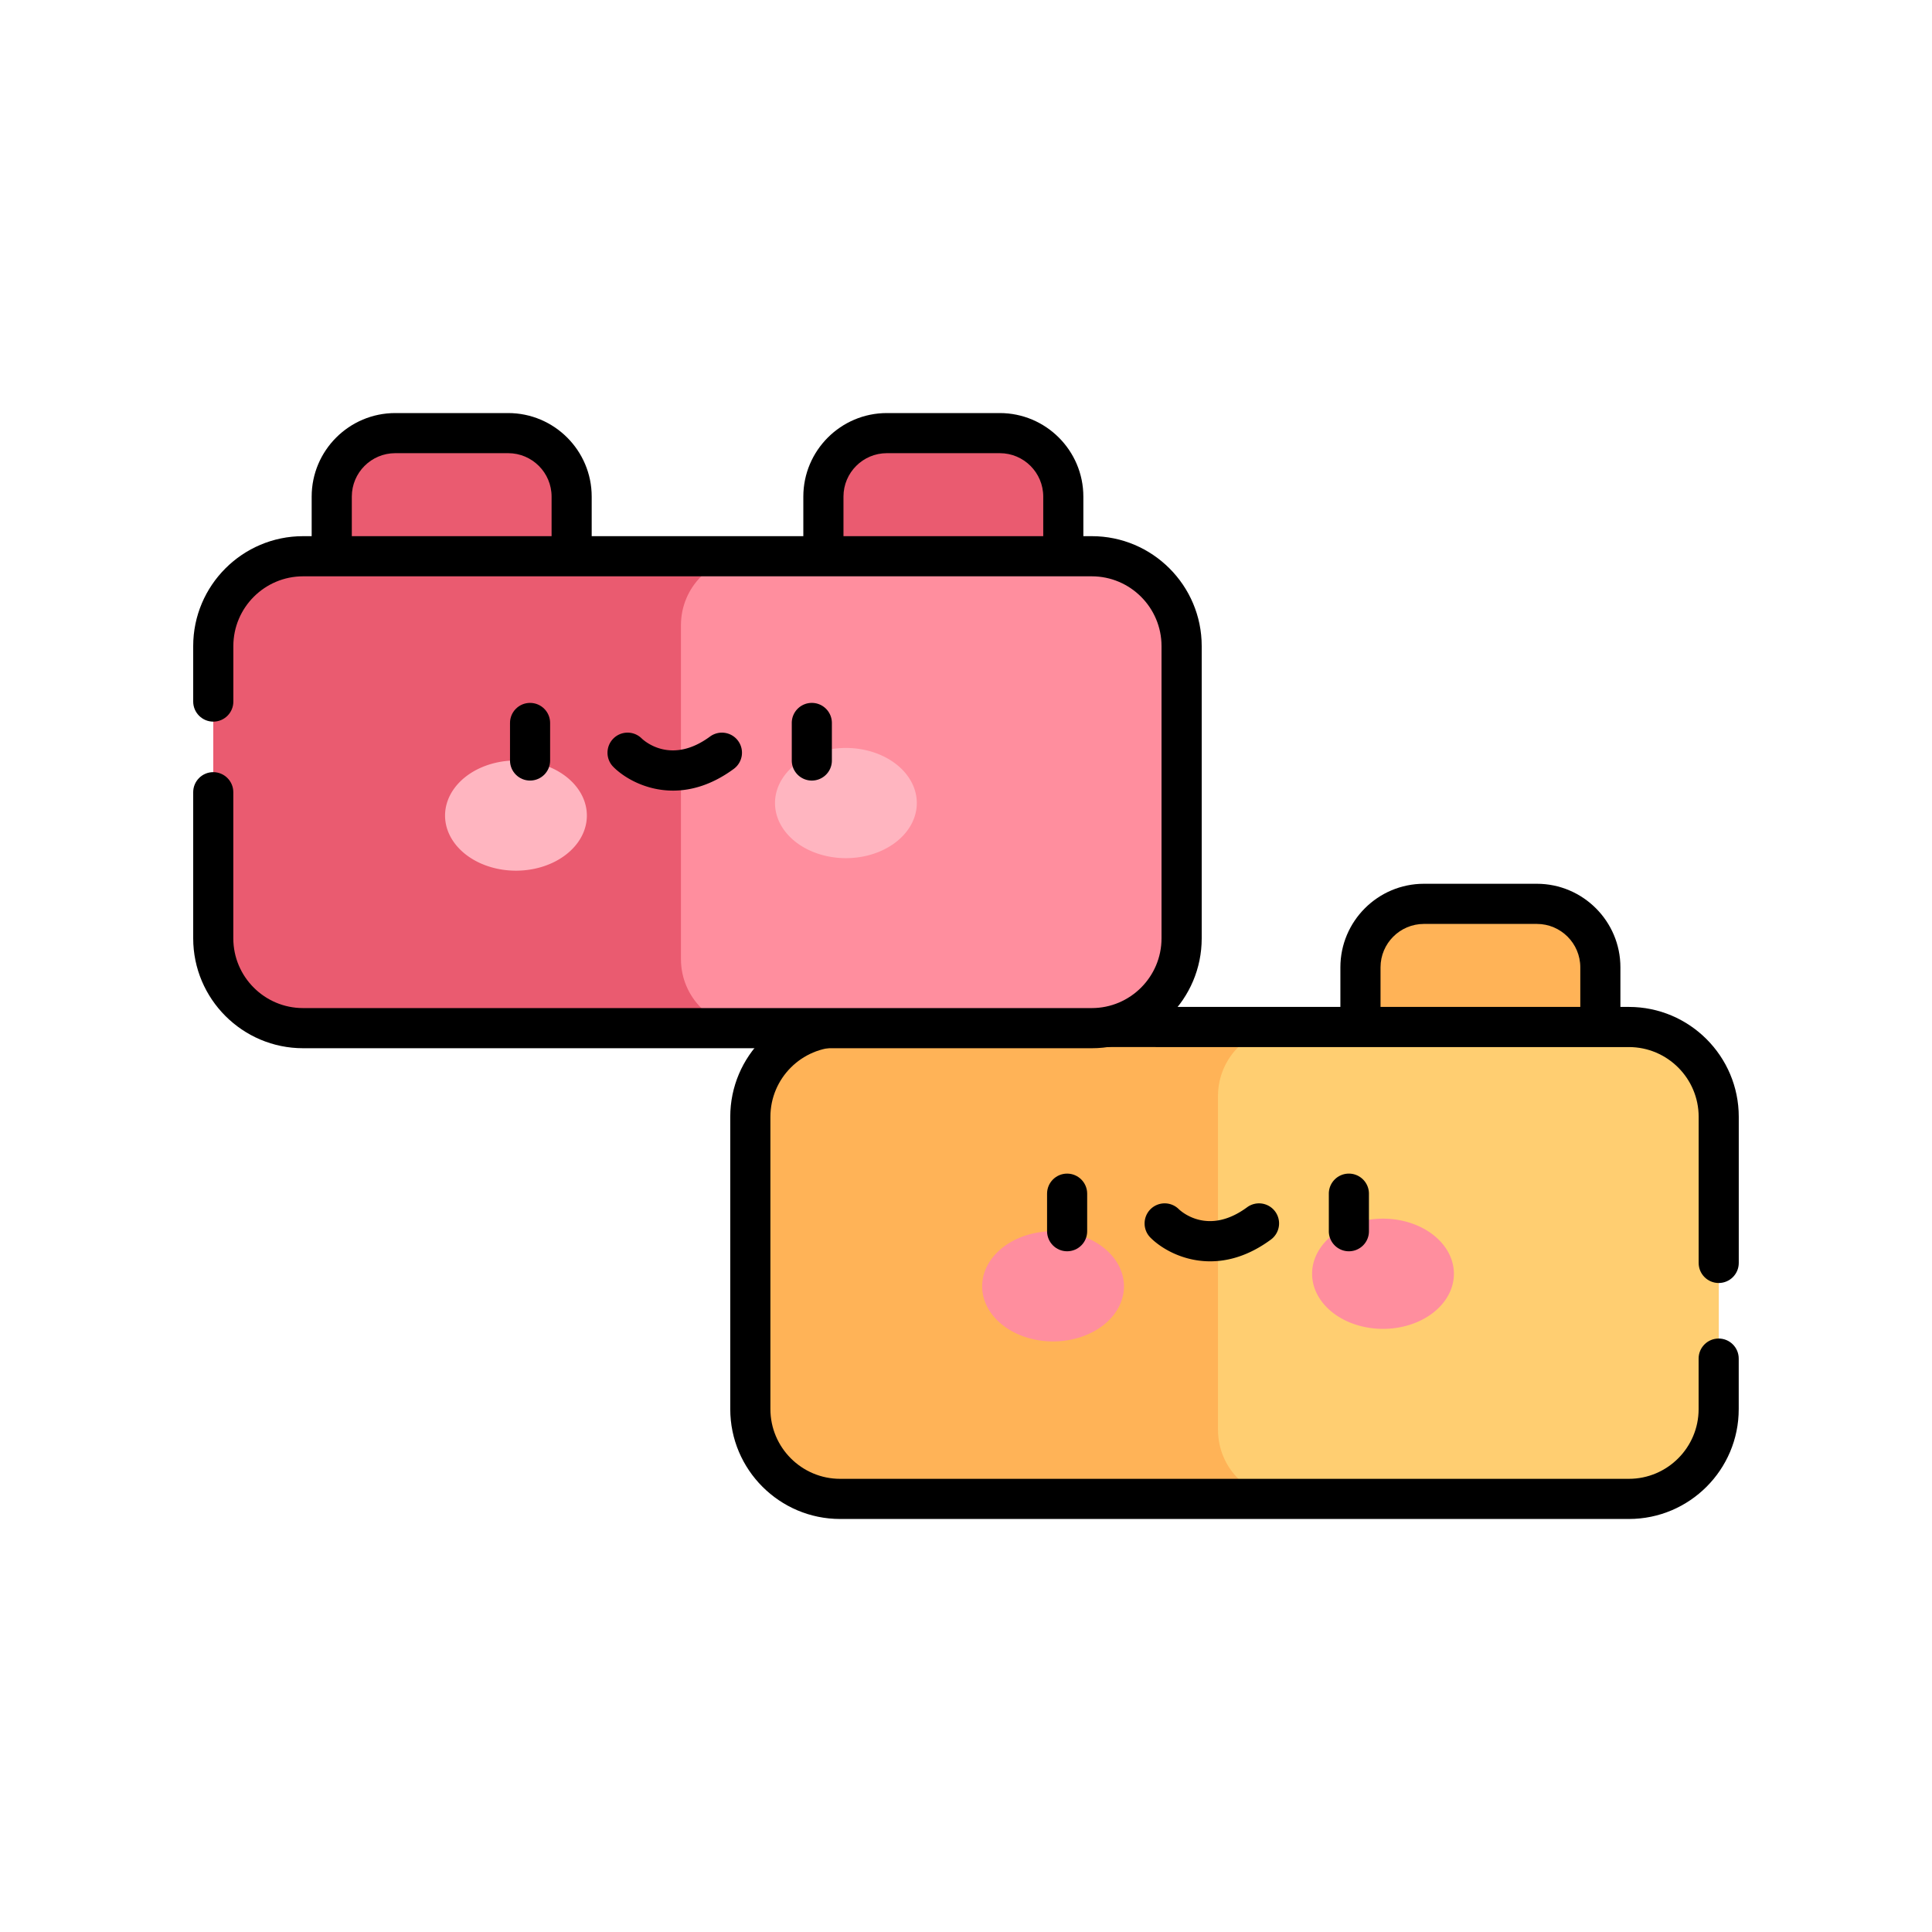<?xml version="1.0" standalone="no"?><!DOCTYPE svg PUBLIC "-//W3C//DTD SVG 1.1//EN" "http://www.w3.org/Graphics/SVG/1.1/DTD/svg11.dtd"><svg class="icon" width="200px" height="200.00px" viewBox="0 0 1024 1024" version="1.1" xmlns="http://www.w3.org/2000/svg"><path d="M551.076 671.232h-54.006c-20.193 0-36.577-16.364-36.577-36.577v-129.679c0-14.316 11.592-25.907 25.907-25.907h75.325c14.316 0 25.907 11.592 25.907 25.907v129.679c0.02 20.193-16.364 36.577-36.557 36.577z" fill="#FFB357" /><path d="M540.16 681.861h-32.154c-32.051 0-58.143-26.071-58.143-58.143v-111.022c0-24.412 19.866-44.278 44.298-44.278h59.843c24.412 0 44.278 19.866 44.278 44.278v111.022c0 32.072-26.071 58.143-58.122 58.143z m-45.998-192.164c-12.698 0-23.02 10.322-23.02 22.999v111.022c0 20.316 16.527 36.864 36.864 36.864h32.154c20.316 0 36.864-16.527 36.864-36.864v-111.022c0-12.677-10.322-22.999-22.999-22.999h-59.863z"  /><path d="M811.643 671.232h-54.006c-20.193 0-36.577-16.364-36.577-36.577v-129.679c0-14.316 11.592-25.907 25.907-25.907h75.325c14.316 0 25.907 11.592 25.907 25.907v129.679c0 20.193-16.364 36.577-36.557 36.577z" fill="#FFB357" /><path d="M800.707 681.861h-32.154c-32.051 0-58.122-26.071-58.122-58.143v-111.022c0-24.412 19.866-44.278 44.278-44.278h59.843c24.412 0 44.298 19.866 44.298 44.278v111.022c0 32.072-26.092 58.143-58.143 58.143z m-45.998-192.164c-12.677 0-22.999 10.322-22.999 22.999v111.022c0 20.316 16.527 36.864 36.864 36.864h32.154c20.316 0 36.864-16.527 36.864-36.864v-111.022c0-12.677-10.322-22.999-23.02-22.999h-59.863z"  /><path d="M874.394 794.44h-440.115c-20.193 0-36.577-16.364-36.577-36.577v-176.988c0-20.193 16.364-36.577 36.577-36.577h440.115c20.193 0 36.577 16.364 36.577 36.577v176.988c0 20.214-16.384 36.577-36.577 36.577z" fill="#FFB357" /><path d="M874.394 794.44h-192.246c-20.193 0-36.577-16.364-36.577-36.577v-176.988c0-20.193 16.364-36.577 36.577-36.577h192.246c20.193 0 36.577 16.364 36.577 36.577v176.988c0 20.214-16.384 36.577-36.577 36.577z" fill="#FFCE71" /><path d="M863.355 805.089H445.297c-32.113 0-58.245-26.132-58.245-58.245v-154.911c0-32.113 26.132-58.245 58.245-58.245h418.038c32.113 0 58.245 26.132 58.245 58.245v77.455c0 5.878-4.772 10.629-10.629 10.629-5.878 0-10.629-4.772-10.629-10.629v-77.455c0-20.378-16.589-36.966-36.966-36.966H445.297c-20.378 0-36.966 16.589-36.966 36.966v154.911c0 20.378 16.589 36.966 36.966 36.966h418.038c20.378 0 36.966-16.589 36.966-36.966V720.077c0-5.878 4.772-10.629 10.629-10.629 5.878 0 10.629 4.772 10.629 10.629v26.747c0.041 32.133-26.092 58.266-58.204 58.266z"  /><path d="M520.561 681.779a37.581 29.204 0 1 0 75.162 0 37.581 29.204 0 1 0-75.162 0Z" fill="#FF8E9E" /><path d="M565.596 663.204c-5.878 0-10.629-4.772-10.629-10.629v-19.907c0-5.878 4.772-10.629 10.629-10.629s10.629 4.772 10.629 10.629v19.907c0.02 5.878-4.751 10.629-10.629 10.629z"  /><path d="M695.439 675.123a37.581 29.204 0 1 0 75.162 0 37.581 29.204 0 1 0-75.162 0Z" fill="#FF8E9E" /><path d="M714.936 663.204c-5.878 0-10.629-4.772-10.629-10.629v-19.907c0-5.878 4.772-10.629 10.629-10.629s10.629 4.772 10.629 10.629v19.907c0.02 5.878-4.751 10.629-10.629 10.629zM641.434 668.529c-14.479 0-25.969-6.82-31.683-12.575-4.137-4.157-4.116-10.895 0.041-15.053a10.637 10.637 0 0 1 14.971-0.041c1.618 1.556 15.811 14.049 36.229-0.983a10.631 10.631 0 1 1 12.616 17.121c-11.51 8.479-22.508 11.53-32.174 11.53z"  /><path d="M266.424 421.724h-54.006c-20.193 0-36.577-16.364-36.577-36.577v-129.679c0-14.316 11.592-25.907 25.907-25.907h75.325c14.316 0 25.907 11.592 25.907 25.907v129.679c0 20.193-16.364 36.577-36.557 36.577z" fill="#EA5B70" /><path d="M255.488 432.353h-32.154c-32.051 0-58.143-26.071-58.143-58.122v-111.022c0-24.412 19.866-44.278 44.298-44.278h59.843c24.412 0 44.278 19.866 44.278 44.278v111.022c0.02 32.051-26.071 58.122-58.122 58.122z m-45.998-192.164c-12.698 0-23.02 10.322-23.02 22.999v111.022c0 20.316 16.527 36.864 36.864 36.864h32.154c20.316 0 36.864-16.527 36.864-36.864v-111.022c0-12.677-10.322-22.999-22.999-22.999h-59.863z"  /><path d="M526.971 421.724h-54.006c-20.193 0-36.577-16.364-36.577-36.577v-129.679c0-14.316 11.592-25.907 25.907-25.907h75.325c14.316 0 25.907 11.592 25.907 25.907v129.679c0.02 20.193-16.343 36.577-36.557 36.577z" fill="#EA5B70" /><path d="M516.055 432.353h-32.154c-32.051 0-58.122-26.071-58.122-58.122v-111.022c0-24.412 19.866-44.278 44.278-44.278h59.843c24.412 0 44.298 19.866 44.298 44.278v111.022c0 32.051-26.092 58.122-58.143 58.122z m-45.998-192.164c-12.677 0-22.999 10.322-22.999 22.999v111.022c0 20.316 16.527 36.864 36.864 36.864h32.154c20.316 0 36.864-16.527 36.864-36.864v-111.022c0-12.677-10.322-22.999-23.02-22.999h-59.863z"  /><path d="M589.742 544.932H149.606c-20.193 0-36.577-16.364-36.577-36.577V331.366c0-20.193 16.364-36.577 36.577-36.577h440.115c20.193 0 36.577 16.364 36.577 36.577v176.988c0 20.214-16.364 36.577-36.557 36.577z" fill="#EA5B70" /><path d="M589.742 544.932h-192.246c-20.193 0-36.577-16.364-36.577-36.577V331.366c0-20.193 16.364-36.577 36.577-36.577h192.246c20.193 0 36.577 16.364 36.577 36.577v176.988c-0.02 20.214-16.384 36.577-36.577 36.577z" fill="#FF8E9E" /><path d="M578.703 555.581H160.645c-32.113 0-58.245-26.132-58.245-58.245v-77.455c0-5.878 4.772-10.629 10.629-10.629s10.629 4.772 10.629 10.629v77.455c0 20.378 16.589 36.966 36.966 36.966h418.038c20.378 0 36.966-16.589 36.966-36.966V342.426c0-20.378-16.589-36.966-36.966-36.966H160.645c-20.378 0-36.966 16.589-36.966 36.966v29.43c0 5.878-4.772 10.629-10.629 10.629s-10.65-4.772-10.65-10.65V342.426c0-32.113 26.132-58.245 58.245-58.245h418.038c32.113 0 58.245 26.132 58.245 58.245v154.911c0.02 32.113-26.112 58.245-58.225 58.245z"  /><path d="M235.889 432.271a37.581 29.204 0 1 0 75.162 0 37.581 29.204 0 1 0-75.162 0Z" fill="#FFB5C0" /><path d="M280.945 413.716c-5.878 0-10.629-4.772-10.629-10.629v-19.907c0-5.878 4.772-10.629 10.629-10.629 5.878 0 10.629 4.772 10.629 10.629v19.907c0.02 5.857-4.751 10.629-10.629 10.629z"  /><path d="M410.767 425.636a37.581 29.204 0 1 0 75.162 0 37.581 29.204 0 1 0-75.162 0Z" fill="#FFB5C0" /><path d="M430.285 413.716c-5.878 0-10.629-4.772-10.629-10.629v-19.907c0-5.878 4.772-10.629 10.629-10.629 5.878 0 10.629 4.772 10.629 10.629v19.907c0.02 5.857-4.751 10.629-10.629 10.629zM356.762 419.041c-14.479 0-25.969-6.82-31.683-12.575-4.137-4.157-4.116-10.895 0.041-15.053a10.637 10.637 0 0 1 14.971-0.041c1.618 1.556 15.811 14.049 36.229-0.983a10.631 10.631 0 1 1 12.616 17.121c-11.489 8.458-22.487 11.53-32.174 11.53z"  /></svg>